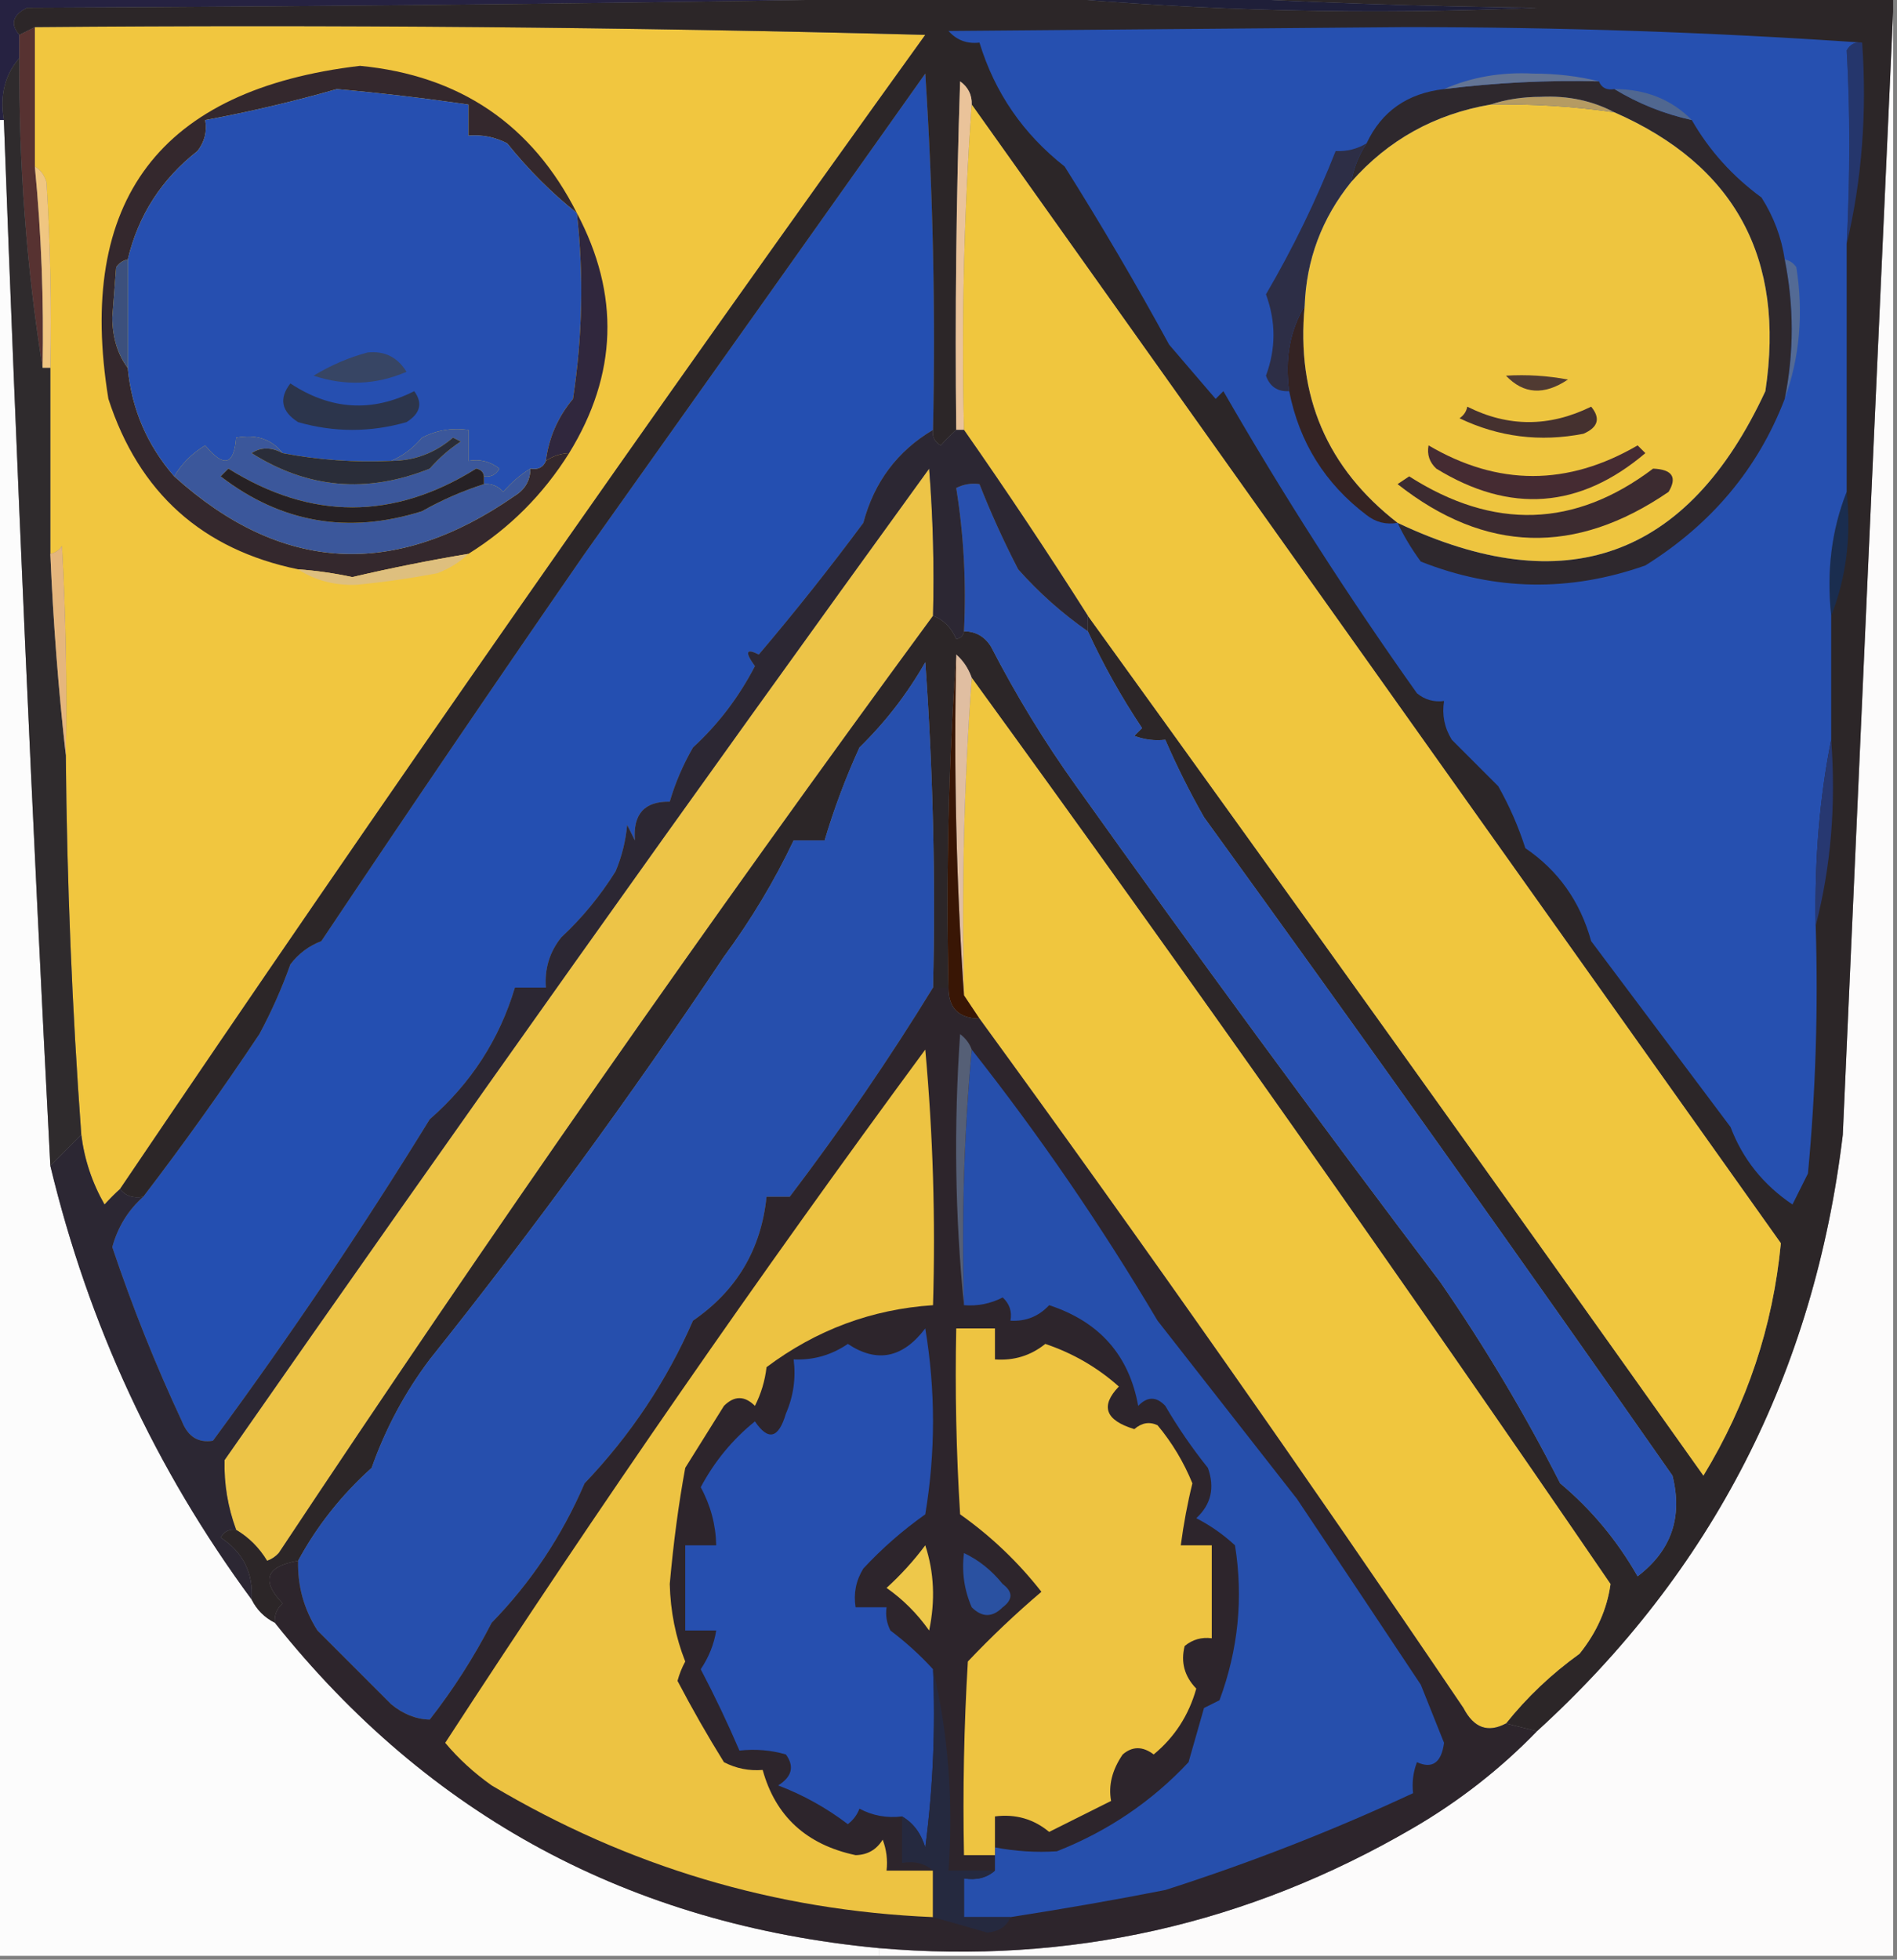 <?xml version="1.0" encoding="UTF-8"?>
<!DOCTYPE svg PUBLIC "-//W3C//DTD SVG 1.1//EN" "http://www.w3.org/Graphics/SVG/1.1/DTD/svg11.dtd">
<svg xmlns="http://www.w3.org/2000/svg" version="1.1" width="245px" height="253px" style="shape-rendering:geometricPrecision; text-rendering:geometricPrecision; image-rendering:optimizeQuality; fill-rule:evenodd; clip-rule:evenodd" xmlns:xlink="http://www.w3.org/1999/xlink">
<rect width="100%" height="100%" fill="#808080" stroke="none"/>
<g><path style="opacity:1" fill="#262241" d="M -0.5,-0.5 C 43.833,-0.5 88.167,-0.5 132.5,-0.5C 89.669,0.333 46.669,0.833 3.5,1C 1.627,1.953 1.294,3.12 2.5,4.5C 2.5,5.5 2.5,6.5 2.5,7.5C 0.631,9.635 -0.036,12.302 0.5,15.5C 0.167,15.5 -0.167,15.5 -0.5,15.5C -0.5,10.167 -0.5,4.833 -0.5,-0.5 Z"/></g>
<g><path style="opacity:1" fill="#f1c63f" d="M 4.5,3.5 C 42.839,3.167 81.172,3.5 119.5,4.5C 84.086,53.667 49.419,103.333 15.5,153.5C 14.848,154.091 14.182,154.757 13.5,155.5C 11.899,152.696 10.899,149.696 10.5,146.5C 9.307,130.206 8.641,113.873 8.5,97.5C 8.666,88.494 8.5,79.494 8,70.5C 7.617,71.056 7.117,71.389 6.5,71.5C 6.5,63.5 6.5,55.5 6.5,47.5C 6.666,39.493 6.5,31.493 6,23.5C 5.722,22.584 5.222,21.918 4.5,21.5C 4.5,15.5 4.5,9.5 4.5,3.5 Z"/></g>
<g><path style="opacity:1" fill="#34282d" d="M 74.5,27.5 C 71.236,24.903 68.236,21.903 65.5,18.5C 63.929,17.691 62.262,17.357 60.5,17.5C 60.5,16.167 60.5,14.833 60.5,13.5C 54.86,12.675 49.194,12.008 43.5,11.5C 37.955,13.091 32.288,14.424 26.5,15.5C 26.762,16.978 26.429,18.311 25.5,19.5C 20.852,23.14 17.852,27.807 16.5,33.5C 15.883,33.611 15.383,33.944 15,34.5C 14.833,36.667 14.667,38.833 14.5,41C 14.533,43.61 15.2,45.777 16.5,47.5C 16.992,52.787 18.992,57.453 22.5,61.5C 36.319,73.974 50.985,74.807 66.5,64C 67.823,63.184 68.489,62.017 68.5,60.5C 69.492,60.672 70.158,60.338 70.5,59.5C 71.391,58.89 72.391,58.557 73.5,58.5C 70.139,63.861 65.806,68.194 60.5,71.5C 55.481,72.338 50.481,73.338 45.5,74.5C 43.182,74.003 40.848,73.669 38.5,73.5C 26.105,70.941 17.938,63.607 14,51.5C 9.817,25.88 20.65,11.546 46.5,8.5C 59.388,9.74 68.722,16.074 74.5,27.5 Z"/></g>
<g><path style="opacity:1" fill="#244fb1" d="M 120.5,55.5 C 115.9,58.228 112.9,62.228 111.5,67.5C 107.19,73.311 102.69,78.977 98,84.5C 96.334,83.66 96.167,84.16 97.5,86C 95.421,90.012 92.754,93.512 89.5,96.5C 88.201,98.758 87.201,101.092 86.5,103.5C 83.234,103.433 81.734,105.099 82,108.5C 81.667,107.833 81.333,107.167 81,106.5C 80.808,108.577 80.308,110.577 79.5,112.5C 77.506,115.681 75.172,118.515 72.5,121C 70.987,122.879 70.32,125.046 70.5,127.5C 69.167,127.5 67.833,127.5 66.5,127.5C 64.498,134.183 60.832,139.85 55.5,144.5C 46.715,158.77 37.381,172.604 27.5,186C 25.609,186.309 24.275,185.475 23.5,183.5C 20.091,176.214 17.091,168.714 14.5,161C 15.207,158.413 16.541,156.246 18.5,154.5C 23.671,147.746 28.671,140.746 33.5,133.5C 35.06,130.601 36.393,127.601 37.5,124.5C 38.55,123.115 39.884,122.115 41.5,121.5C 53.034,104.256 64.367,87.59 75.5,71.5C 90.209,50.803 104.876,30.136 119.5,9.5C 120.499,24.819 120.833,40.152 120.5,55.5 Z"/></g>
<g><path style="opacity:1" fill="#264fb0" d="M 74.5,27.5 C 75.397,35.445 75.231,43.445 74,51.5C 72.047,53.841 70.881,56.507 70.5,59.5C 70.158,60.338 69.492,60.672 68.5,60.5C 67.206,61.29 66.039,62.29 65,63.5C 64.329,62.748 63.496,62.414 62.5,62.5C 62.5,62.167 62.5,61.833 62.5,61.5C 63.376,61.631 64.043,61.297 64.5,60.5C 63.311,59.571 61.978,59.238 60.5,59.5C 60.5,58.167 60.5,56.833 60.5,55.5C 58.396,55.201 56.396,55.534 54.5,56.5C 53.376,57.859 52.042,58.859 50.5,59.5C 45.77,59.717 41.103,59.383 36.5,58.5C 35.082,56.692 33.082,56.025 30.5,56.5C 30.234,60.079 28.901,60.413 26.5,57.5C 24.784,58.549 23.451,59.882 22.5,61.5C 18.992,57.453 16.992,52.787 16.5,47.5C 16.5,42.833 16.5,38.167 16.5,33.5C 17.852,27.807 20.852,23.14 25.5,19.5C 26.429,18.311 26.762,16.978 26.5,15.5C 32.288,14.424 37.955,13.091 43.5,11.5C 49.194,12.008 54.86,12.675 60.5,13.5C 60.5,14.833 60.5,16.167 60.5,17.5C 62.262,17.357 63.929,17.691 65.5,18.5C 68.236,21.903 71.236,24.903 74.5,27.5 Z"/></g>
<g><path style="opacity:1" fill="#573231" d="M 4.5,3.5 C 4.5,9.5 4.5,15.5 4.5,21.5C 5.34,30.138 5.673,38.805 5.5,47.5C 3.409,34.396 2.409,21.062 2.5,7.5C 2.5,6.5 2.5,5.5 2.5,4.5C 3.167,4.167 3.833,3.833 4.5,3.5 Z"/></g>
<g><path style="opacity:1" fill="#fcfbfb" d="M 244.5,1.5 C 244.5,85.167 244.5,168.833 244.5,252.5C 200.833,252.5 157.167,252.5 113.5,252.5C 113.5,252.167 113.5,251.833 113.5,251.5C 138.133,253.617 161.133,248.45 182.5,236C 188.446,232.538 193.78,228.371 198.5,223.5C 221.147,202.875 234.314,177.209 238,146.5C 240.145,98.006 242.312,49.673 244.5,1.5 Z"/></g>
<g><path style="opacity:1" fill="#fcfcfc" d="M -0.5,15.5 C -0.167,15.5 0.167,15.5 0.5,15.5C 2.155,60.527 4.155,105.527 6.5,150.5C 11.428,171.015 20.094,189.682 32.5,206.5C 33.167,207.833 34.167,208.833 35.5,209.5C 55.398,234.454 81.397,248.454 113.5,251.5C 113.5,251.833 113.5,252.167 113.5,252.5C 75.5,252.5 37.5,252.5 -0.5,252.5C -0.5,173.5 -0.5,94.5 -0.5,15.5 Z"/></g>
<g><path style="opacity:1" fill="#f0c681" d="M 4.5,21.5 C 5.222,21.918 5.722,22.584 6,23.5C 6.5,31.493 6.666,39.493 6.5,47.5C 6.167,47.5 5.833,47.5 5.5,47.5C 5.673,38.805 5.34,30.138 4.5,21.5 Z"/></g>
<g><path style="opacity:1" fill="#3c507d" d="M 16.5,33.5 C 16.5,38.167 16.5,42.833 16.5,47.5C 15.2,45.777 14.533,43.61 14.5,41C 14.667,38.833 14.833,36.667 15,34.5C 15.383,33.944 15.883,33.611 16.5,33.5 Z"/></g>
<g><path style="opacity:1" fill="#30273d" d="M 74.5,27.5 C 80.082,38.018 79.749,48.351 73.5,58.5C 72.391,58.557 71.391,58.89 70.5,59.5C 70.881,56.507 72.047,53.841 74,51.5C 75.231,43.445 75.397,35.445 74.5,27.5 Z"/></g>
<g><path style="opacity:1" fill="#374564" d="M 47.5,45.5 C 49.681,45.284 51.347,46.117 52.5,48C 48.583,49.691 44.583,49.857 40.5,48.5C 42.764,47.131 45.097,46.131 47.5,45.5 Z"/></g>
<g><path style="opacity:1" fill="#2f2b2d" d="M 2.5,7.5 C 2.409,21.062 3.409,34.396 5.5,47.5C 5.833,47.5 6.167,47.5 6.5,47.5C 6.5,55.5 6.5,63.5 6.5,71.5C 6.877,80.338 7.543,89.005 8.5,97.5C 8.641,113.873 9.307,130.206 10.5,146.5C 9.167,147.833 7.833,149.167 6.5,150.5C 4.155,105.527 2.155,60.527 0.5,15.5C -0.036,12.302 0.631,9.635 2.5,7.5 Z"/></g>
<g><path style="opacity:1" fill="#2c354c" d="M 37.5,49.5 C 42.698,52.932 48.032,53.265 53.5,50.5C 54.622,52.044 54.289,53.377 52.5,54.5C 47.833,55.833 43.167,55.833 38.5,54.5C 36.334,53.12 36.001,51.453 37.5,49.5 Z"/></g>
<g><path style="opacity:1" fill="#edc447" d="M 120.5,79.5 C 91.405,119.11 63.238,159.444 36,200.5C 35.586,200.957 35.086,201.291 34.5,201.5C 33.479,199.812 32.145,198.479 30.5,197.5C 29.422,194.57 28.922,191.57 29,188.5C 58.945,145.555 89.278,102.889 120,60.5C 120.5,66.825 120.666,73.158 120.5,79.5 Z"/></g>
<g><path style="opacity:1" fill="#3b579b" d="M 62.5,61.5 C 62.44,60.957 62.107,60.624 61.5,60.5C 50.833,67.167 40.167,67.167 29.5,60.5C 29.167,60.833 28.833,61.167 28.5,61.5C 36.3,67.498 44.967,68.998 54.5,66C 57.071,64.546 59.738,63.38 62.5,62.5C 63.496,62.414 64.329,62.748 65,63.5C 66.039,62.29 67.206,61.29 68.5,60.5C 68.489,62.017 67.823,63.184 66.5,64C 50.985,74.807 36.319,73.974 22.5,61.5C 23.451,59.882 24.784,58.549 26.5,57.5C 28.901,60.413 30.234,60.079 30.5,56.5C 33.082,56.025 35.082,56.692 36.5,58.5C 35.033,57.708 33.7,57.708 32.5,58.5C 39.739,63.076 47.406,63.742 55.5,60.5C 56.685,59.147 58.019,57.98 59.5,57C 59.167,56.833 58.833,56.667 58.5,56.5C 56.184,58.493 53.518,59.493 50.5,59.5C 52.042,58.859 53.376,57.859 54.5,56.5C 56.396,55.534 58.396,55.201 60.5,55.5C 60.5,56.833 60.5,58.167 60.5,59.5C 61.978,59.238 63.311,59.571 64.5,60.5C 64.043,61.297 63.376,61.631 62.5,61.5 Z"/></g>
<g><path style="opacity:1" fill="#262125" d="M 62.5,61.5 C 62.5,61.833 62.5,62.167 62.5,62.5C 59.738,63.38 57.071,64.546 54.5,66C 44.967,68.998 36.3,67.498 28.5,61.5C 28.833,61.167 29.167,60.833 29.5,60.5C 40.167,67.167 50.833,67.167 61.5,60.5C 62.107,60.624 62.44,60.957 62.5,61.5 Z"/></g>
<g><path style="opacity:1" fill="#2a2d39" d="M 36.5,58.5 C 41.103,59.383 45.77,59.717 50.5,59.5C 53.518,59.493 56.184,58.493 58.5,56.5C 58.833,56.667 59.167,56.833 59.5,57C 58.019,57.98 56.685,59.147 55.5,60.5C 47.406,63.742 39.739,63.076 32.5,58.5C 33.7,57.708 35.033,57.708 36.5,58.5 Z"/></g>
<g><path style="opacity:1" fill="#debf7e" d="M 60.5,71.5 C 59.4,72.558 58.066,73.392 56.5,74C 53.023,74.663 49.523,75.163 46,75.5C 43.179,75.592 40.679,74.926 38.5,73.5C 40.848,73.669 43.182,74.003 45.5,74.5C 50.481,73.338 55.481,72.338 60.5,71.5 Z"/></g>
<g><path style="opacity:1" fill="#e5b67d" d="M 8.5,97.5 C 7.543,89.005 6.877,80.338 6.5,71.5C 7.117,71.389 7.617,71.056 8,70.5C 8.5,79.494 8.666,88.494 8.5,97.5 Z"/></g>
<g><path style="opacity:1" fill="#2c2628" d="M 132.5,-0.5 C 133.167,-0.5 133.833,-0.5 134.5,-0.5C 155.64,1.441 176.974,1.941 198.5,1C 183.661,0.831 168.994,0.331 154.5,-0.5C 184.5,-0.5 214.5,-0.5 244.5,-0.5C 244.5,0.167 244.5,0.833 244.5,1.5C 242.312,49.673 240.145,98.006 238,146.5C 234.314,177.209 221.147,202.875 198.5,223.5C 197.167,223.167 195.833,222.833 194.5,222.5C 197.219,219.098 200.386,216.098 204,213.5C 206.221,210.739 207.554,207.739 208,204.5C 180.996,165.022 153.496,126.022 125.5,87.5C 125.068,86.29 124.401,85.29 123.5,84.5C 122.504,98.657 122.171,112.99 122.5,127.5C 121.833,127.5 121.167,127.5 120.5,127.5C 120.833,113.484 120.499,99.484 119.5,85.5C 117.172,89.578 114.338,93.245 111,96.5C 109.205,100.436 107.705,104.436 106.5,108.5C 105.167,108.5 103.833,108.5 102.5,108.5C 100.018,113.728 97.018,118.728 93.5,123.5C 81.493,141.479 68.826,158.812 55.5,175.5C 52.292,179.762 49.792,184.429 48,189.5C 44.093,193.015 40.927,197.015 38.5,201.5C 34.344,202.212 33.677,204.045 36.5,207C 35.748,207.671 35.414,208.504 35.5,209.5C 34.167,208.833 33.167,207.833 32.5,206.5C 32.728,203.074 31.395,200.407 28.5,198.5C 28.957,197.702 29.624,197.369 30.5,197.5C 32.145,198.479 33.479,199.812 34.5,201.5C 35.086,201.291 35.586,200.957 36,200.5C 63.238,159.444 91.405,119.11 120.5,79.5C 121.859,80.007 122.859,81.007 123.5,82.5C 124.107,82.376 124.44,82.043 124.5,81.5C 126.017,81.511 127.184,82.177 128,83.5C 131.245,89.792 134.911,95.792 139,101.5C 154.416,123.132 170.083,144.466 186,165.5C 191.747,173.827 196.914,182.494 201.5,191.5C 205.515,194.856 208.849,198.856 211.5,203.5C 215.849,200.2 217.349,195.867 216,190.5C 196.145,162.113 175.978,133.78 155.5,105.5C 153.626,102.203 151.959,98.869 150.5,95.5C 149.127,95.657 147.793,95.49 146.5,95C 146.833,94.667 147.167,94.333 147.5,94C 144.823,89.99 142.49,85.823 140.5,81.5C 140.5,80.833 140.5,80.167 140.5,79.5C 167.059,116.262 193.559,153.262 220,190.5C 225.644,181.225 228.977,171.225 230,160.5C 195.142,111.423 160.308,62.423 125.5,13.5C 125.539,12.244 125.039,11.244 124,10.5C 123.5,25.496 123.333,40.496 123.5,55.5C 122.849,56.091 122.182,56.757 121.5,57.5C 120.702,57.043 120.369,56.376 120.5,55.5C 120.833,40.152 120.499,24.819 119.5,9.5C 104.876,30.136 90.209,50.803 75.5,71.5C 64.367,87.59 53.034,104.256 41.5,121.5C 39.884,122.115 38.55,123.115 37.5,124.5C 36.393,127.601 35.06,130.601 33.5,133.5C 28.671,140.746 23.671,147.746 18.5,154.5C 17.209,154.737 16.209,154.404 15.5,153.5C 49.419,103.333 84.086,53.667 119.5,4.5C 81.172,3.5 42.839,3.167 4.5,3.5C 3.833,3.833 3.167,4.167 2.5,4.5C 1.294,3.12 1.627,1.953 3.5,1C 46.669,0.833 89.669,0.333 132.5,-0.5 Z"/></g>
<g><path style="opacity:1" fill="#1a2d4f" d="M 238.5,63.5 C 239.113,69.271 238.446,74.604 236.5,79.5C 235.887,73.729 236.554,68.396 238.5,63.5 Z"/></g>
<g><path style="opacity:1" fill="#2850af" d="M 140.5,81.5 C 142.49,85.823 144.823,89.99 147.5,94C 147.167,94.333 146.833,94.667 146.5,95C 147.793,95.49 149.127,95.657 150.5,95.5C 151.959,98.869 153.626,102.203 155.5,105.5C 175.978,133.78 196.145,162.113 216,190.5C 217.349,195.867 215.849,200.2 211.5,203.5C 208.849,198.856 205.515,194.856 201.5,191.5C 196.914,182.494 191.747,173.827 186,165.5C 170.083,144.466 154.416,123.132 139,101.5C 134.911,95.792 131.245,89.792 128,83.5C 127.184,82.177 126.017,81.511 124.5,81.5C 124.81,75.242 124.476,69.076 123.5,63C 124.448,62.517 125.448,62.35 126.5,62.5C 127.969,66.235 129.636,69.901 131.5,73.5C 134.201,76.536 137.201,79.203 140.5,81.5 Z"/></g>
<g><path style="opacity:1" fill="#eac39a" d="M 125.5,13.5 C 124.504,27.323 124.171,41.323 124.5,55.5C 124.167,55.5 123.833,55.5 123.5,55.5C 123.333,40.496 123.5,25.496 124,10.5C 125.039,11.244 125.539,12.244 125.5,13.5 Z"/></g>
<g><path style="opacity:1" fill="#25366c" d="M 240.5,5.5 C 241.136,14.565 240.47,23.231 238.5,31.5C 238.949,22.582 238.949,14.248 238.5,6.5C 238.957,5.702 239.624,5.369 240.5,5.5 Z"/></g>
<g><path style="opacity:1" fill="#f0c63e" d="M 125.5,13.5 C 160.308,62.423 195.142,111.423 230,160.5C 228.977,171.225 225.644,181.225 220,190.5C 193.559,153.262 167.059,116.262 140.5,79.5C 135.349,71.386 130.016,63.386 124.5,55.5C 124.171,41.323 124.504,27.323 125.5,13.5 Z"/></g>
<g><path style="opacity:1" fill="#2650b0" d="M 240.5,5.5 C 239.624,5.369 238.957,5.702 238.5,6.5C 238.949,14.248 238.949,22.582 238.5,31.5C 238.5,42.167 238.5,52.833 238.5,63.5C 236.554,68.396 235.887,73.729 236.5,79.5C 236.5,84.833 236.5,90.167 236.5,95.5C 235.006,103.003 234.339,111.003 234.5,119.5C 234.832,130.187 234.499,140.854 233.5,151.5C 232.833,152.833 232.167,154.167 231.5,155.5C 227.742,152.976 225.075,149.643 223.5,145.5C 217.5,137.5 211.5,129.5 205.5,121.5C 204.086,116.384 201.253,112.384 197,109.5C 196.111,106.721 194.944,104.055 193.5,101.5C 191.5,99.5 189.5,97.5 187.5,95.5C 186.548,93.955 186.215,92.288 186.5,90.5C 185.178,90.67 184.011,90.337 183,89.5C 174.059,76.921 165.726,63.921 158,50.5C 157.667,50.833 157.333,51.167 157,51.5C 155,49.167 153,46.833 151,44.5C 146.737,36.689 142.237,29.023 137.5,21.5C 132.135,17.285 128.469,11.952 126.5,5.5C 124.897,5.688 123.563,5.188 122.5,4C 142.167,3.833 161.833,3.667 181.5,3.5C 201.512,3.5 221.178,4.167 240.5,5.5 Z"/></g>
<g><path style="opacity:1" fill="#342323" d="M 168.5,39.5 C 167.391,51.108 171.391,60.441 180.5,67.5C 179.022,67.762 177.689,67.429 176.5,66.5C 171.138,62.444 167.805,57.111 166.5,50.5C 165.92,46.351 166.586,42.684 168.5,39.5 Z"/></g>
<g><path style="opacity:1" fill="#536a95" d="M 230.5,33.5 C 231.117,33.611 231.617,33.944 232,34.5C 232.943,40.436 232.443,46.103 230.5,51.5C 231.703,45.508 231.703,39.508 230.5,33.5 Z"/></g>
<g><path style="opacity:1" fill="#2e282d" d="M 206.5,10.5 C 206.842,11.338 207.508,11.672 208.5,11.5C 211.597,13.38 214.93,14.713 218.5,15.5C 220.743,19.415 223.743,22.749 227.5,25.5C 229.083,27.99 230.083,30.657 230.5,33.5C 231.703,39.508 231.703,45.508 230.5,51.5C 227.051,60.492 221.051,67.659 212.5,73C 202.722,76.45 193.056,76.283 183.5,72.5C 182.305,70.879 181.305,69.213 180.5,67.5C 202.148,77.75 217.981,72.083 228,50.5C 230.593,33.34 224.093,21.34 208.5,14.5C 205.644,12.994 202.477,12.328 199,12.5C 196.639,12.504 194.473,12.837 192.5,13.5C 185.28,14.738 179.28,18.071 174.5,23.5C 174.831,21.678 175.498,20.011 176.5,18.5C 178.432,14.379 181.765,12.046 186.5,11.5C 193.131,10.669 199.798,10.336 206.5,10.5 Z"/></g>
<g><path style="opacity:1" fill="#2d2e46" d="M 176.5,18.5 C 175.498,20.011 174.831,21.678 174.5,23.5C 170.715,28.19 168.715,33.523 168.5,39.5C 166.586,42.684 165.92,46.351 166.5,50.5C 165.005,50.585 164.005,49.919 163.5,48.5C 164.795,45.014 164.795,41.514 163.5,38C 166.981,32.053 169.981,25.886 172.5,19.5C 173.959,19.567 175.292,19.234 176.5,18.5 Z"/></g>
<g><path style="opacity:1" fill="#506790" d="M 208.5,11.5 C 212.554,11.507 215.887,12.84 218.5,15.5C 214.93,14.713 211.597,13.38 208.5,11.5 Z"/></g>
<g><path style="opacity:1" fill="#eec53f" d="M 192.5,13.5 C 197.87,13.392 203.203,13.726 208.5,14.5C 224.093,21.34 230.593,33.34 228,50.5C 217.981,72.083 202.148,77.75 180.5,67.5C 171.391,60.441 167.391,51.108 168.5,39.5C 168.715,33.523 170.715,28.19 174.5,23.5C 179.28,18.071 185.28,14.738 192.5,13.5 Z"/></g>
<g><path style="opacity:1" fill="#3c2b30" d="M 213.5,60.5 C 215.973,60.604 216.639,61.604 215.5,63.5C 203.471,71.743 191.804,71.409 180.5,62.5C 181,62.167 181.5,61.833 182,61.5C 192.901,68.466 203.401,68.133 213.5,60.5 Z"/></g>
<g><path style="opacity:1" fill="#452b32" d="M 184.5,57.5 C 193.458,62.771 202.458,62.771 211.5,57.5C 211.833,57.833 212.167,58.167 212.5,58.5C 204.031,65.682 195.031,66.348 185.5,60.5C 184.614,59.675 184.281,58.675 184.5,57.5 Z"/></g>
<g><path style="opacity:1" fill="#45312f" d="M 189.5,52.5 C 194.771,55.155 200.104,55.155 205.5,52.5C 206.739,54.007 206.405,55.174 204.5,56C 198.903,57.091 193.57,56.424 188.5,54C 189.056,53.617 189.389,53.117 189.5,52.5 Z"/></g>
<g><path style="opacity:1" fill="#503a32" d="M 194.5,48.5 C 197.187,48.336 199.854,48.503 202.5,49C 199.428,51.06 196.762,50.893 194.5,48.5 Z"/></g>
<g><path style="opacity:1" fill="#b59b62" d="M 192.5,13.5 C 194.473,12.837 196.639,12.504 199,12.5C 202.477,12.328 205.644,12.994 208.5,14.5C 203.203,13.726 197.87,13.392 192.5,13.5 Z"/></g>
<g><path style="opacity:1" fill="#637494" d="M 206.5,10.5 C 199.798,10.336 193.131,10.669 186.5,11.5C 190.034,9.952 193.867,9.286 198,9.5C 201.021,9.502 203.854,9.836 206.5,10.5 Z"/></g>
<g><path style="opacity:1" fill="#1f1f39" d="M 134.5,-0.5 C 141.167,-0.5 147.833,-0.5 154.5,-0.5C 168.994,0.331 183.661,0.831 198.5,1C 176.974,1.941 155.64,1.441 134.5,-0.5 Z"/></g>
<g><path style="opacity:1" fill="#f0c63e" d="M 125.5,87.5 C 153.496,126.022 180.996,165.022 208,204.5C 207.554,207.739 206.221,210.739 204,213.5C 200.386,216.098 197.219,219.098 194.5,222.5C 192.171,223.749 190.338,223.082 189,220.5C 168.629,190.392 147.795,160.726 126.5,131.5C 125.833,130.5 125.167,129.5 124.5,128.5C 124.171,114.656 124.504,100.99 125.5,87.5 Z"/></g>
<g><path style="opacity:1" fill="#264fad" d="M 120.5,127.5 C 114.903,136.628 108.736,145.628 102,154.5C 101,154.5 100,154.5 99,154.5C 98.304,161.294 95.138,166.628 89.5,170.5C 86.103,178.279 81.436,185.279 75.5,191.5C 72.586,198.282 68.586,204.282 63.5,209.5C 61.188,213.972 58.522,218.138 55.5,222C 53.721,221.956 52.055,221.289 50.5,220C 47.333,216.833 44.167,213.667 41,210.5C 39.249,207.748 38.416,204.748 38.5,201.5C 40.927,197.015 44.093,193.015 48,189.5C 49.792,184.429 52.292,179.762 55.5,175.5C 68.826,158.812 81.493,141.479 93.5,123.5C 97.018,118.728 100.018,113.728 102.5,108.5C 103.833,108.5 105.167,108.5 106.5,108.5C 107.705,104.436 109.205,100.436 111,96.5C 114.338,93.245 117.172,89.578 119.5,85.5C 120.499,99.484 120.833,113.484 120.5,127.5 Z"/></g>
<g><path style="opacity:1" fill="#e0bea1" d="M 123.5,84.5 C 124.401,85.29 125.068,86.29 125.5,87.5C 124.504,100.99 124.171,114.656 124.5,128.5C 123.504,114.01 123.171,99.343 123.5,84.5 Z"/></g>
<g><path style="opacity:1" fill="#391605" d="M 123.5,84.5 C 123.171,99.343 123.504,114.01 124.5,128.5C 125.167,129.5 125.833,130.5 126.5,131.5C 123.821,131.475 122.488,130.142 122.5,127.5C 122.171,112.99 122.504,98.657 123.5,84.5 Z"/></g>
<g><path style="opacity:1" fill="#273871" d="M 236.5,95.5 C 237.134,103.903 236.467,111.903 234.5,119.5C 234.339,111.003 235.006,103.003 236.5,95.5 Z"/></g>
<g><path style="opacity:1" fill="#2d252c" d="M 120.5,127.5 C 121.167,127.5 121.833,127.5 122.5,127.5C 122.488,130.142 123.821,131.475 126.5,131.5C 147.795,160.726 168.629,190.392 189,220.5C 190.338,223.082 192.171,223.749 194.5,222.5C 195.833,222.833 197.167,223.167 198.5,223.5C 193.78,228.371 188.446,232.538 182.5,236C 161.133,248.45 138.133,253.617 113.5,251.5C 81.397,248.454 55.398,234.454 35.5,209.5C 35.414,208.504 35.748,207.671 36.5,207C 33.677,204.045 34.344,202.212 38.5,201.5C 38.416,204.748 39.249,207.748 41,210.5C 44.167,213.667 47.333,216.833 50.5,220C 52.055,221.289 53.721,221.956 55.5,222C 58.522,218.138 61.188,213.972 63.5,209.5C 68.586,204.282 72.586,198.282 75.5,191.5C 81.436,185.279 86.103,178.279 89.5,170.5C 95.138,166.628 98.304,161.294 99,154.5C 100,154.5 101,154.5 102,154.5C 108.736,145.628 114.903,136.628 120.5,127.5 Z"/></g>
<g><path style="opacity:1" fill="#264fac" d="M 125.5,135.5 C 134.193,146.505 142.193,158.172 149.5,170.5C 155.52,178.202 161.52,185.868 167.5,193.5C 172.873,201.527 178.206,209.527 183.5,217.5C 184.5,220 185.5,222.5 186.5,225C 186.157,227.565 184.99,228.399 183,227.5C 182.51,228.793 182.343,230.127 182.5,231.5C 172.148,236.321 161.481,240.488 150.5,244C 144.144,245.251 137.478,246.418 130.5,247.5C 128.5,247.5 126.5,247.5 124.5,247.5C 124.5,245.833 124.5,244.167 124.5,242.5C 126.099,242.768 127.432,242.434 128.5,241.5C 128.5,240.833 128.5,240.167 128.5,239.5C 128.5,239.167 128.5,238.833 128.5,238.5C 131.176,239.008 133.843,239.175 136.5,239C 143.089,236.404 148.755,232.57 153.5,227.5C 154.167,225.167 154.833,222.833 155.5,220.5C 156.167,220.167 156.833,219.833 157.5,219.5C 159.925,212.965 160.592,206.298 159.5,199.5C 157.974,198.094 156.307,196.928 154.5,196C 156.418,194.23 156.918,192.063 156,189.5C 153.971,186.971 152.138,184.304 150.5,181.5C 149.349,180.269 148.183,180.269 147,181.5C 145.817,174.956 141.984,170.623 135.5,168.5C 134.15,169.95 132.484,170.617 130.5,170.5C 130.719,169.325 130.386,168.325 129.5,167.5C 127.929,168.309 126.262,168.643 124.5,168.5C 124.172,157.321 124.505,146.321 125.5,135.5 Z"/></g>
<g><path style="opacity:1" fill="#555f76" d="M 125.5,135.5 C 124.505,146.321 124.172,157.321 124.5,168.5C 123.341,157.007 123.174,145.341 124,133.5C 124.717,134.044 125.217,134.711 125.5,135.5 Z"/></g>
<g><path style="opacity:1" fill="#2c2733" d="M 120.5,55.5 C 120.369,56.376 120.702,57.043 121.5,57.5C 122.182,56.757 122.849,56.091 123.5,55.5C 123.833,55.5 124.167,55.5 124.5,55.5C 130.016,63.386 135.349,71.386 140.5,79.5C 140.5,80.167 140.5,80.833 140.5,81.5C 137.201,79.203 134.201,76.536 131.5,73.5C 129.636,69.901 127.969,66.235 126.5,62.5C 125.448,62.35 124.448,62.517 123.5,63C 124.476,69.076 124.81,75.242 124.5,81.5C 124.44,82.043 124.107,82.376 123.5,82.5C 122.859,81.007 121.859,80.007 120.5,79.5C 120.666,73.158 120.5,66.825 120,60.5C 89.278,102.889 58.945,145.555 29,188.5C 28.922,191.57 29.422,194.57 30.5,197.5C 29.624,197.369 28.957,197.702 28.5,198.5C 31.395,200.407 32.728,203.074 32.5,206.5C 20.094,189.682 11.428,171.015 6.5,150.5C 7.833,149.167 9.167,147.833 10.5,146.5C 10.899,149.696 11.899,152.696 13.5,155.5C 14.182,154.757 14.848,154.091 15.5,153.5C 16.209,154.404 17.209,154.737 18.5,154.5C 16.541,156.246 15.207,158.413 14.5,161C 17.091,168.714 20.091,176.214 23.5,183.5C 24.275,185.475 25.609,186.309 27.5,186C 37.381,172.604 46.715,158.77 55.5,144.5C 60.832,139.85 64.498,134.183 66.5,127.5C 67.833,127.5 69.167,127.5 70.5,127.5C 70.32,125.046 70.987,122.879 72.5,121C 75.172,118.515 77.506,115.681 79.5,112.5C 80.308,110.577 80.808,108.577 81,106.5C 81.333,107.167 81.667,107.833 82,108.5C 81.734,105.099 83.234,103.433 86.5,103.5C 87.201,101.092 88.201,98.758 89.5,96.5C 92.754,93.512 95.421,90.012 97.5,86C 96.167,84.16 96.334,83.66 98,84.5C 102.69,78.977 107.19,73.311 111.5,67.5C 112.9,62.228 115.9,58.228 120.5,55.5 Z"/></g>
<g><path style="opacity:1" fill="#264faf" d="M 120.5,215.5 C 120.831,223.196 120.497,230.862 119.5,238.5C 118.943,236.668 117.943,235.335 116.5,234.5C 114.533,234.739 112.699,234.406 111,233.5C 110.692,234.308 110.192,234.975 109.5,235.5C 106.731,233.394 103.731,231.727 100.5,230.5C 102.289,229.377 102.622,228.044 101.5,226.5C 99.574,225.939 97.574,225.773 95.5,226C 93.981,222.46 92.314,218.96 90.5,215.5C 91.547,213.944 92.214,212.277 92.5,210.5C 91.167,210.5 89.833,210.5 88.5,210.5C 88.5,206.833 88.5,203.167 88.5,199.5C 89.833,199.5 91.167,199.5 92.5,199.5C 92.447,196.86 91.78,194.36 90.5,192C 92.271,188.673 94.604,185.84 97.5,183.5C 99.219,186.048 100.552,185.715 101.5,182.5C 102.474,180.257 102.808,177.924 102.5,175.5C 105.049,175.613 107.382,174.946 109.5,173.5C 113.255,176 116.589,175.333 119.5,171.5C 120.833,179.5 120.833,187.5 119.5,195.5C 116.569,197.578 113.902,199.911 111.5,202.5C 110.548,204.045 110.215,205.712 110.5,207.5C 111.833,207.5 113.167,207.5 114.5,207.5C 114.351,208.552 114.517,209.552 115,210.5C 117.029,212.033 118.862,213.699 120.5,215.5 Z"/></g>
<g><path style="opacity:1" fill="#eec441" d="M 128.5,238.5 C 128.5,238.833 128.5,239.167 128.5,239.5C 127.167,239.5 125.833,239.5 124.5,239.5C 124.334,231.16 124.5,222.827 125,214.5C 128.015,211.317 131.182,208.317 134.5,205.5C 131.481,201.647 127.981,198.313 124,195.5C 123.5,187.507 123.334,179.507 123.5,171.5C 125.167,171.5 126.833,171.5 128.5,171.5C 128.5,172.833 128.5,174.167 128.5,175.5C 130.954,175.679 133.121,175.013 135,173.5C 138.56,174.695 141.726,176.529 144.5,179C 142.081,181.526 142.747,183.36 146.5,184.5C 147.451,183.674 148.451,183.508 149.5,184C 151.377,186.251 152.877,188.751 154,191.5C 153.368,194.046 152.868,196.712 152.5,199.5C 153.833,199.5 155.167,199.5 156.5,199.5C 156.5,203.5 156.5,207.5 156.5,211.5C 155.178,211.33 154.011,211.663 153,212.5C 152.471,214.585 152.971,216.418 154.5,218C 153.533,221.443 151.7,224.276 149,226.5C 147.584,225.427 146.25,225.427 145,226.5C 143.632,228.494 143.132,230.494 143.5,232.5C 140.833,233.833 138.167,235.167 135.5,236.5C 133.49,234.829 131.157,234.162 128.5,234.5C 128.5,235.833 128.5,237.167 128.5,238.5 Z"/></g>
<g><path style="opacity:1" fill="#edc342" d="M 120.5,241.5 C 120.5,243.5 120.5,245.5 120.5,247.5C 100.108,246.65 81.108,240.983 63.5,230.5C 61.209,228.877 59.209,227.043 57.5,225C 77.31,194.536 97.977,164.703 119.5,135.5C 120.499,146.48 120.832,157.48 120.5,168.5C 112.592,169.022 105.426,171.689 99,176.5C 98.798,178.256 98.298,179.922 97.5,181.5C 96.167,180.167 94.833,180.167 93.5,181.5C 91.842,184.161 90.176,186.827 88.5,189.5C 87.643,194.149 86.976,199.149 86.5,204.5C 86.589,208.028 87.256,211.362 88.5,214.5C 88.069,215.293 87.736,216.127 87.5,217C 89.371,220.575 91.371,224.075 93.5,227.5C 95.071,228.309 96.738,228.643 98.5,228.5C 100.157,234.482 104.157,238.149 110.5,239.5C 112.029,239.471 113.196,238.804 114,237.5C 114.49,238.793 114.657,240.127 114.5,241.5C 116.5,241.5 118.5,241.5 120.5,241.5 Z"/></g>
<g><path style="opacity:1" fill="#eec84a" d="M 119.5,199.5 C 120.643,202.976 120.81,206.642 120,210.5C 118.465,208.326 116.632,206.493 114.5,205C 116.351,203.317 118.017,201.484 119.5,199.5 Z"/></g>
<g><path style="opacity:1" fill="#2a51a1" d="M 124.5,200.5 C 126.417,201.406 128.083,202.739 129.5,204.5C 130.833,205.5 130.833,206.5 129.5,207.5C 128.167,208.833 126.833,208.833 125.5,207.5C 124.526,205.257 124.192,202.924 124.5,200.5 Z"/></g>
<g><path style="opacity:1" fill="#25293f" d="M 120.5,215.5 C 122.47,223.769 123.136,232.435 122.5,241.5C 124.5,241.5 126.5,241.5 128.5,241.5C 127.432,242.434 126.099,242.768 124.5,242.5C 124.5,244.167 124.5,245.833 124.5,247.5C 126.5,247.5 128.5,247.5 130.5,247.5C 130.03,248.693 129.03,249.36 127.5,249.5C 125.159,248.818 122.826,248.151 120.5,247.5C 120.5,245.5 120.5,243.5 120.5,241.5C 119.432,240.566 118.099,240.232 116.5,240.5C 116.5,238.5 116.5,236.5 116.5,234.5C 117.943,235.335 118.943,236.668 119.5,238.5C 120.497,230.862 120.831,223.196 120.5,215.5 Z"/></g>
</svg>
